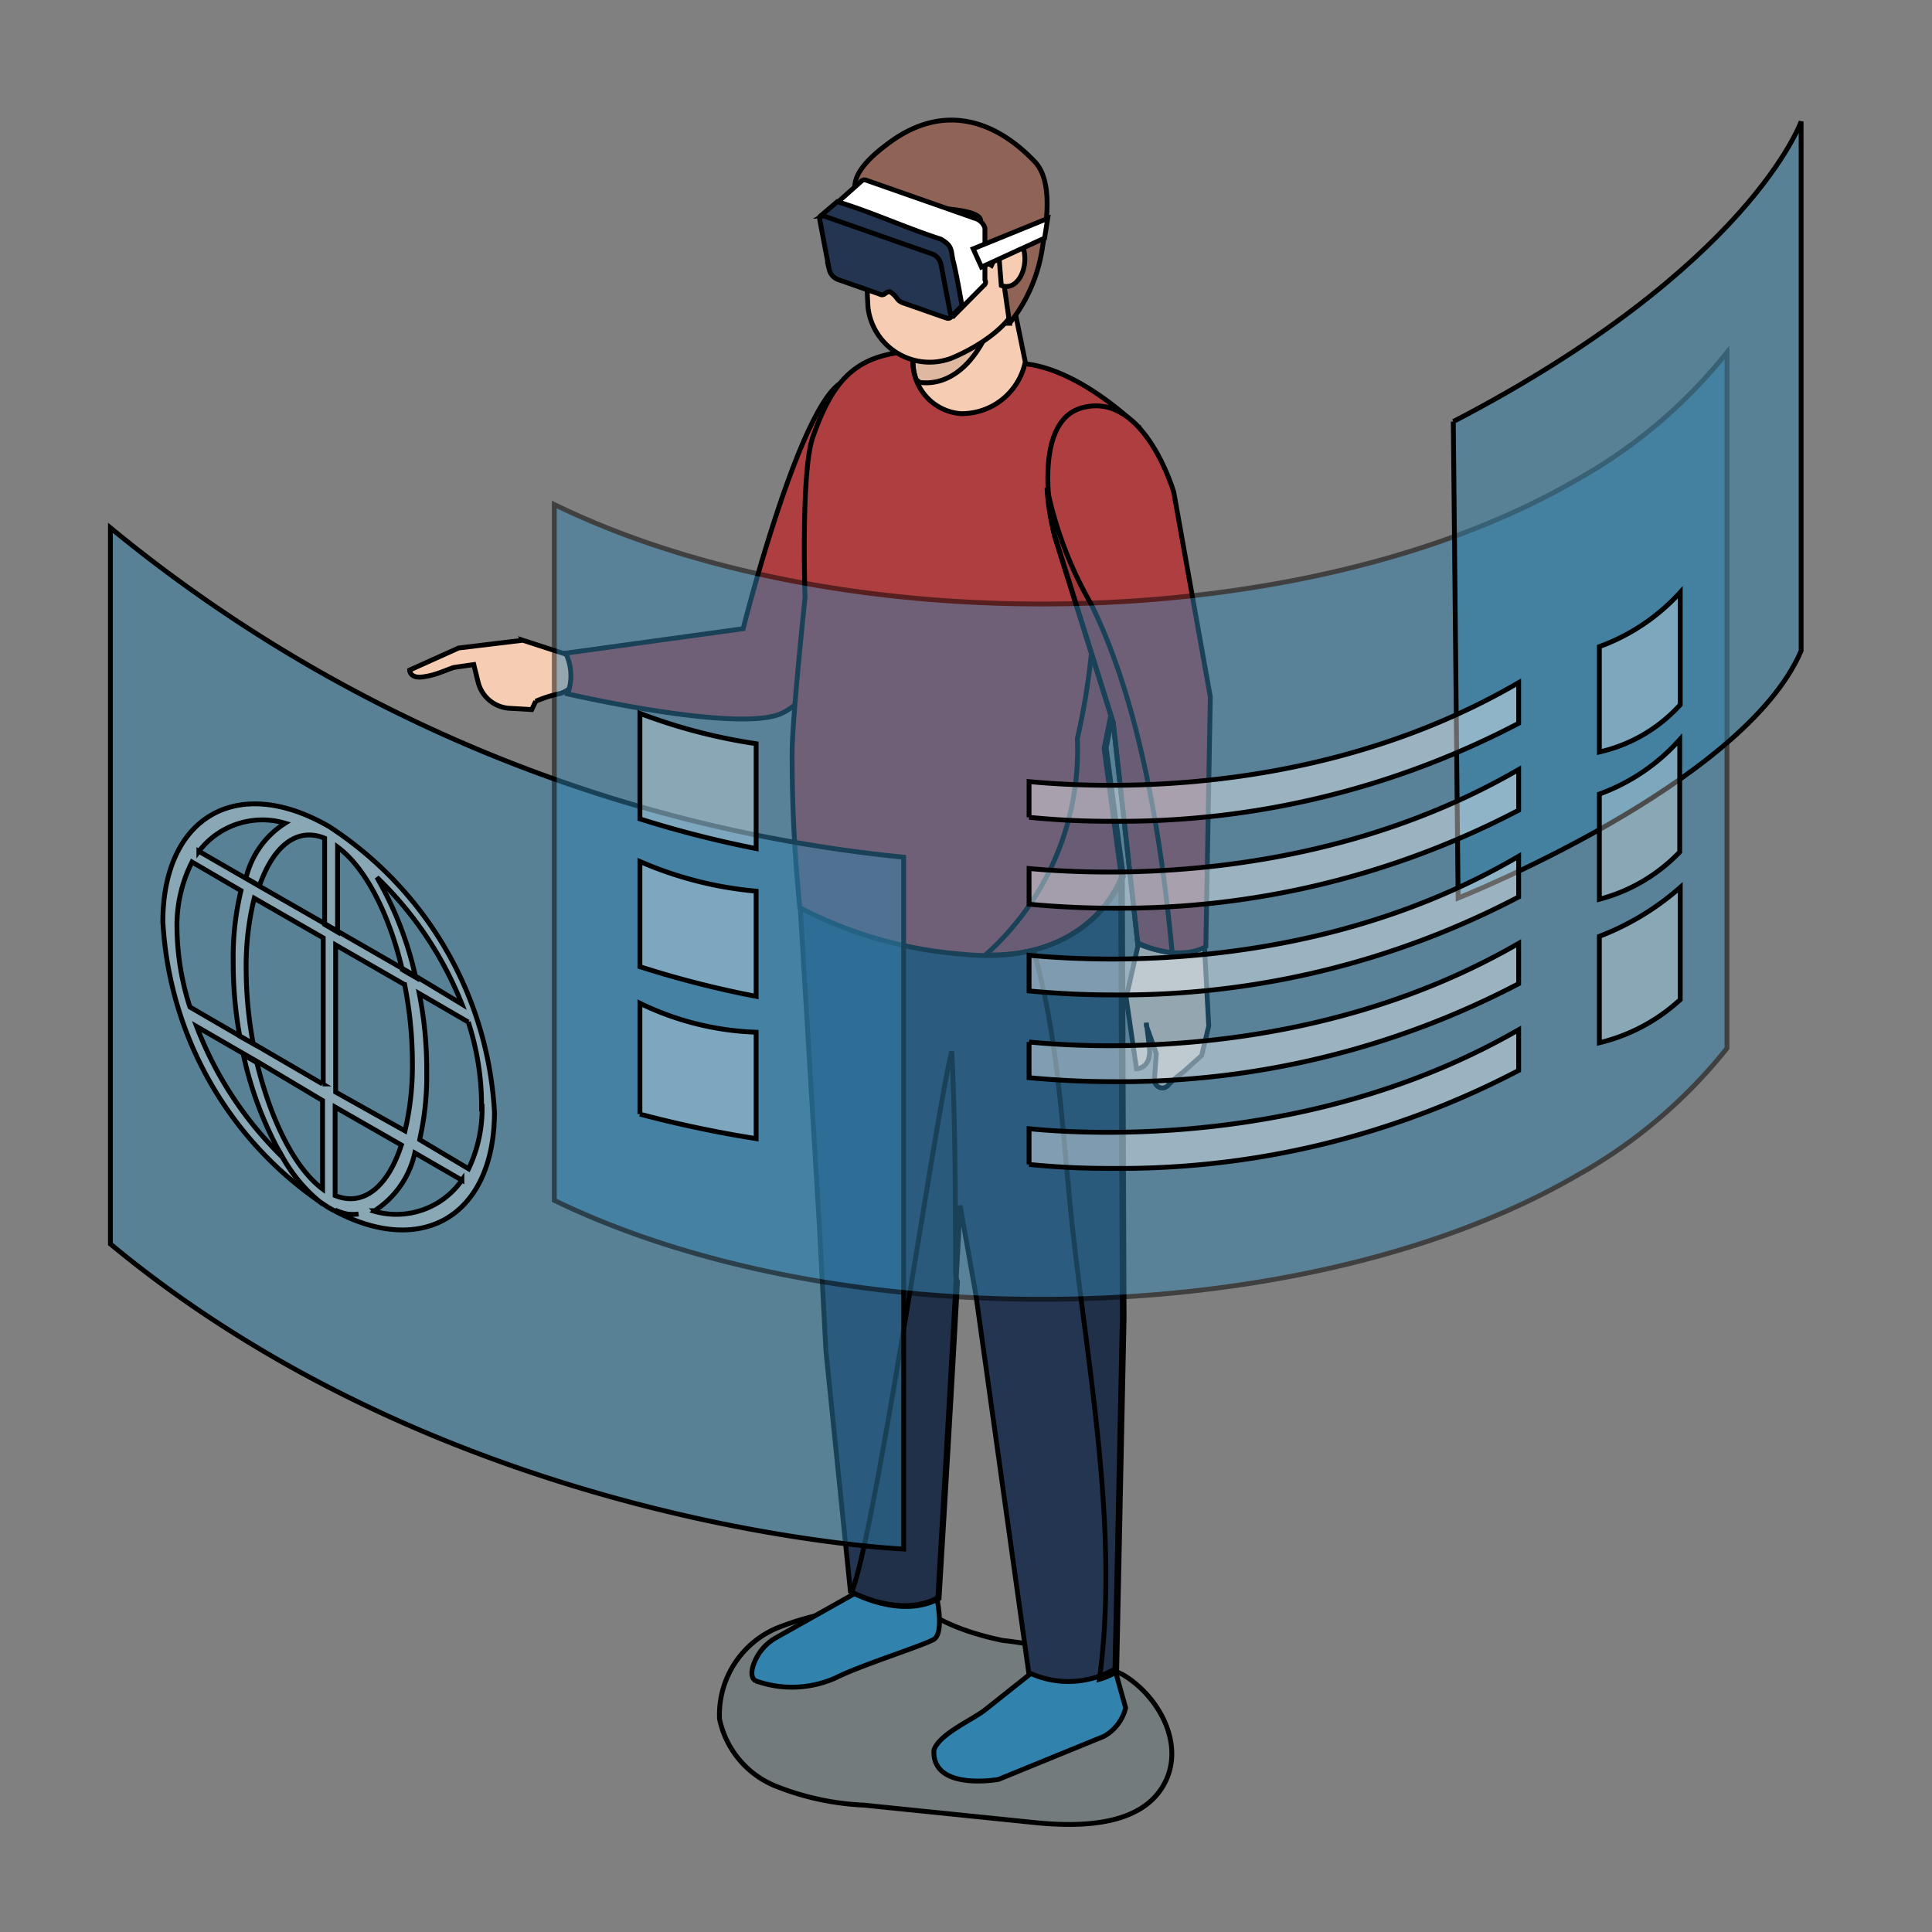 <svg width="400" height="400" xmlns="http://www.w3.org/2000/svg">
 <rect width="100%" height="100%" fill="#808080" stroke="none"/>
 <g>
  <title>background</title>
  
 </g>
 <g>
  <title>background</title>
 </g>
 <style>#drone
{
    animation-name: drone;
    animation-duration:20s;
    animation-fill-mode: forwards;
   animation-timing-function: ease-out;
    transform-origin: center;
    transform-box: fill-box;
}
@keyframes drone {
  0%{ transform: scale(0) translate(0px, 0px);}
  55%   { transform: scale(0); }
  60%   { transform: scale(1); }
  
  60% { transform: scale(01); }
  64%{ transform: translate(-6px, 70px);}
  70%{ transform: translate(-6px, 70px);}
  75%{ transform: translate(0px, 0px);}
  78%{ transform: translate(0px, 0px);}
  85%{ transform: translate(-215px, 25px);}

  100%{ transform: translate(-215px, 25px);}
}






#h2arm
{
    animation-name: ch2arm;
    animation-duration: 2s;
    animation-direction: alternate;
    animation-iteration-count: infinite;
    animation-timing-function: ease-out;
    transform-origin: right ;
    transform-box: fill-box;
}
@keyframes ch2arm {
    0%{transform: rotateZ(-10deg);}
    
    100%{transform: rotateZ(10deg);}
}
#box
{
    animation-name: box;
    animation-duration:20s;
   animation-fill-mode: forwards;
   animation-timing-function: ease-out;
    transform-origin: center;
    transform-box: fill-box;
}
@keyframes box {
    0%{ transform: scale(0) translate(0px, 0px);}
    55%{ transform: scale(0) translate(0px, 0px);}
    56%{ transform: scale(1) translate(0px, 0px);}
    70%{ transform: translate(0px, 0px);}
    75%{ transform: translate(6px, -70px);}
    78%{ transform: translate(6px, -70px);}
    85%{ transform: translate(-210px, -45px);}
     85%{ transform: translate(-210px, -45px);}
     87%{ transform: translate(-210px, -7px);}
    90%{ transform: translate(-210px, -7px);}
     100%{ transform: translate(-210px, 2px);}
  
}

#ch14a
{
    animation-name: ch14a;
    animation-duration: 20s;
    animation-fill-mode: forwards;
    animation-timing-function: ease-out;
    transform-origin: 0% 90% ;
    transform-box: fill-box;
}
@keyframes ch14a {
    0%{transform: rotateZ(110deg);}
     70%{transform: rotateZ(110deg);}
     80%{transform: rotateZ(110deg);}
     89%{transform: rotateZ(0deg);}
      90%{transform: rotateZ(0deg);}
    100%{transform: rotateZ(15deg);}
}
#ch14b
{
    animation-name: ch14b;
    animation-duration: 20s;
    animation-fill-mode: forwards;
    animation-timing-function: ease-out;
    transform-origin: 10% 90%;
    transform-box: fill-box;
}
@keyframes ch14b {
    0%{transform: rotateZ(110deg);}
     70%{transform: rotateZ(110deg);}
     80%{transform: rotateZ(110deg);}
     89%{transform: rotateZ(0deg);}
      90%{transform: rotateZ(0deg);}
    100%{transform: rotateZ(15deg);}
}
#glow {
    animation-name: glow;
    animation-duration:  2s;
    animation-direction: alternate;
    animation-iteration-count: infinite;
    animation-timing-function: ease-in-out;
    
}


@keyframes glow {
    0%   { opacity: 1; }
    50%   { opacity: .5; }
    100%   { opacity: 1; }

}


#k
{
    
}
@keyframes f {
    0%   { transform: scale(0); }
    1%   { transform: scale(0); }
    
    3% { transform: scale(01); }
}











#ch5arm
{
    animation-name: ch5a;
    animation-duration: 1.5s;
    animation-iteration-count: infinite;
    animation-direction: alternate;
    transform-origin: top;
    transform-box: fill-box;
}
@keyframes ch5a {
    0%{transform: rotateZ(0deg);}
    40%{transform: rotateZ(0deg);}
    100%{transform: rotateZ(8deg);}

}
#ch6arm
{
    animation-name: ch6a;
    animation-duration: 1.5s;
    animation-iteration-count: infinite;
    animation-direction: alternate;
    transform-origin: right top;
    transform-box: fill-box;
}
@keyframes ch6a {
    0%{transform: rotateZ(0deg);}
    40%{transform: rotateZ(0deg);}
    100%{transform: rotateZ(-25deg);}

}
#ch10arm
{
    animation-name: ch10a;
    animation-duration: 8s;
    animation-timing-function: linear;
    animation-iteration-count: infinite;
    animation-direction: alternate;
    transform-origin: 90% 15%;
    transform-box: fill-box;
}
@keyframes ch10a {
    0%{transform: rotateZ(0deg);}
    24%{transform: rotateZ(0deg);}
40%{transform: rotateZ(85deg);}
60%{transform: rotateZ(85deg);}
70%{transform: rotateZ(0deg);}
85%{transform: rotateZ(0deg);}
    

}
#ch11arm
{
    animation-name: ch11a;
    animation-duration: 8s;
    animation-timing-function: linear;
    animation-iteration-count: infinite;
    animation-direction: alternate;
    transform-origin: 90% 15%;
    transform-box: fill-box;
}
@keyframes ch11a {
    0%{transform: rotateZ(45deg);}
    24%{transform: rotateZ(45deg);}
40%{transform: rotateZ(0deg);}
60%{transform: rotateZ(0deg);}
70%{transform: rotateZ(45deg);}
100%{transform: rotateZ(45deg);}

}
#ch78arm
{
    animation-name: ch78a;
    animation-duration: 8s;
    animation-timing-function: linear;
    animation-iteration-count: infinite;
    animation-direction: alternate;
    transform-origin: left;
    transform-box: fill-box;
}
@keyframes ch78a {
    0%{transform: rotateZ(25deg);}
    24%{transform: rotateZ(25deg);}
40%{transform: rotateZ(0deg);}
60%{transform: rotateZ(0deg);}
70%{transform: rotateZ(25deg);}
100%{transform: rotateZ(25deg);}

}
#ch111arm
{
    animation-name: ch111a;
    animation-duration: 8s;
    animation-timing-function: linear;
    animation-iteration-count: infinite;
    animation-direction: alternate;
    transform-origin: left;
    transform-box: fill-box;
}
@keyframes ch111a {
    0%{transform: rotateZ(0deg);}
    24%{transform: rotateZ(0deg);}
40%{transform: rotateZ(35deg);}
60%{transform: rotateZ(35deg);}
70%{transform: rotateZ(0deg);}
100%{transform: rotateZ(0deg);}

}
#ch9arm
{
    animation-name: ch9a;
    animation-duration: 8s;
    animation-timing-function: linear;
    animation-iteration-count: infinite;
    animation-direction: alternate;
    transform-origin: right;
    transform-box: fill-box;
}
@keyframes ch9a {
    0%{transform: rotateZ(0deg);}
    24%{transform: rotateZ(0deg);}
40%{transform: rotateZ(-55deg);}
60%{transform: rotateZ(-55deg);}
70%{transform: rotateZ(0deg);}
100%{transform: rotateZ(0deg);}

}
#pparm
{
    animation-name: ppa;
    animation-duration: 8s;
    animation-timing-function: linear;
    animation-iteration-count: infinite;
    animation-direction: alternate;
    transform-origin: left;
    transform-box: fill-box;
}
@keyframes ppa {
    0%{transform: rotateZ(35deg);}
    24%{transform: rotateZ(35deg);}
40%{transform: rotateZ(0deg);}
60%{transform: rotateZ(0deg);}
70%{transform: rotateZ(35deg);}
100%{transform: rotateZ(35deg);}

}
#ch13arm
{
    animation-name: ch13a;
    animation-duration: 8s;
    animation-timing-function: linear;
    animation-iteration-count: infinite;
    animation-direction: alternate;
    transform-origin: top;
    transform-box: fill-box;
}
@keyframes ch13a {
    0%{transform: rotateZ(-55deg);}
    24%{transform: rotateZ(-55deg);}
40%{transform: rotateZ(0deg);}
60%{transform: rotateZ(0deg);}
70%{transform: rotateZ(-55deg);}
100%{transform: rotateZ(-55deg);}

}
#sssarm
{
    animation-name: ch;
    animation-duration: 8s;
    animation-timing-function: linear;
    animation-iteration-count: infinite;
    animation-direction: alternate;
    transform-origin: 15% 10%;
    transform-box: fill-box;
}
@keyframes ch {
    0%{transform: rotateZ(-55deg);}
    24%{transform: rotateZ(-55deg);}
40%{transform: rotateZ(0deg);}
60%{transform: rotateZ(0deg);}
70%{transform: rotateZ(-55deg);}
100%{transform: rotateZ(-55deg);}

}


#kkkarm
{
    animation-name: kkka;
    animation-duration: 8s;
    animation-timing-function: linear;
    animation-iteration-count: infinite;
    animation-direction: alternate;
    transform-origin: 90% 10%;
    transform-box: fill-box;
}
@keyframes kkka {
    0%{transform: rotateZ(-25deg);}
    24%{transform: rotateZ(-25deg);}
40%{transform: rotateZ(0deg);}
60%{transform: rotateZ(0deg);}
70%{transform: rotateZ(-25deg);}
100%{transform: rotateZ(-25deg);}

}
#sig1
{
    animation-name: sig1;
    animation-duration:20s;
    animation-fill-mode: forwards;
    transform-origin: center;
    transform-box: fill-box;
}
@keyframes sig1 {
    0%   { transform: scale(0); }
    30%   { transform: scale(0); }
    
    31% { transform: scale(01); }
}
#sig2
{
    animation-name: sig2;
    animation-duration:20s;
    animation-fill-mode: forwards;
    transform-origin: center;
    transform-box: fill-box;
}
@keyframes sig2 {
    0%   { transform: scale(0); }
    50%   { transform: scale(0); }
    
    51% { transform: scale(01); }
}
#sig3
{
    animation-name: sig3;
    animation-duration:20s;
    animation-fill-mode: forwards;
    transform-origin: center;
    transform-box: fill-box;
}
@keyframes sig3 {
    0%   { transform: scale(0); }
    70%   { transform: scale(0); }
    
    71% { transform: scale(01); }
}
#sg1,#sg4,#sg7,#dt41,#wi,#wi4,#wi7,#wi10,#wi13 {
    animation: dt1 1s infinite linear;
}
@keyframes dt1 {
    0% {
        opacity: 0;
    }
    100% {
        opacity: 1;
    }
}
#sg2,#sg5,#sg8,#dt42,#wi2,#wi5,#wi8,#wi11,#wi14 {
    animation: dt2 1s infinite linear;
}
@keyframes dt2 {
    0% {
        opacity: 0;
    }
    25% {
        opacity: 0;
    }
    100% {
        opacity: 1;
    }
}
#sg3,#sg6,#sg9,#dt43,#wi3,#wi6,#wi9,#wi12,#wi15 {
    animation: dt3 1s infinite linear;
}

@keyframes dt3 {
    0% {
        opacity: 0;
    }
    50% {
        opacity: 0;
    }
    100% {
        opacity: 1;
    }
}


#s
{
 
}
@keyframes s {
    0%   { transform: scale(0); }
    25%   { transform: scale(0); }
    
    26% { transform: scale(01); }
}


#block2
{
    animation-name: bl2;
    animation-duration:20s;
    animation-timing-function: ease-out;
    animation-fill-mode: forwards;
    transform-origin: bottom;
    transform-box: fill-box;
}
@keyframes bl2 {
    0%   { transform: scale(0); }
    22%   { transform: scale(0); }
    
    22.5% { transform: scale(01); }
}



#y
{
  
}
@keyframes y {
    0%   { transform: scale(0); }
    30%   { transform: scale(0); }
    
    31% { transform: scale(01); }
}


#dd
{
    
}
@keyframes dd {
    0%   { transform: scale(0); }
    2%   { transform: scale(0); }
    
    3% { transform: scale(01); }
}
#ee
{
   
}
@keyframes ee {
    0%   { transform: scale(0); }
    4%   { transform: scale(0); }
    
    5% { transform: scale(01); }
}
#ch10
{
   
}
@keyframes ch10 {
    0%   { transform: scale(0); }
    6%   { transform: scale(0); }
    
    7% { transform: scale(01); }
}
#ch11
{
  
}
@keyframes ch11 {
    0%   { transform: scale(0); }
    8%   { transform: scale(0); }
    
    9% { transform: scale(01); }
}
#ch12
{
  
}
@keyframes ch12 {
    0%   { transform: scale(0); }
    10%   { transform: scale(0); }
    
    11% { transform: scale(01); }
}
#ch111
{
    
}
@keyframes ch111 {
    0%   { transform: scale(0); }
    12%   { transform: scale(0); }
    
13% { transform: scale(01); }
}
#ch13
{
    
}
@keyframes ch13 {
    0%   { transform: scale(0); }
    14%   { transform: scale(0); }
    
    15% { transform: scale(01); }
}
#ch14
{
   
}
@keyframes ch14 {
    0%   { transform: scale(0); }
    16%   { transform: scale(0); }
    
    17% { transform: scale(01); }
}

#ff
{
   
}
@keyframes ff {
    0%   { transform: scale(0); }
    18%   { transform: scale(0); }
    
    19% { transform: scale(01); }
}
#gg
{
   
}
@keyframes gg{
    0%   { transform: scale(0); }
    20%   { transform: scale(0); }
    
    21% { transform: scale(01); }
}
#hh
{
    
}
@keyframes hh {
    0%   { transform: scale(0); }
    22%   { transform: scale(0); }
    
    23% { transform: scale(01); }
}
#ii
{
   
}
@keyframes ii {
    0%   { transform: scale(0); }
    24%   { transform: scale(0); }
    
    25% { transform: scale(01); }
}
#jj
{
   
}
@keyframes jj {
    0%   { transform: scale(0); }
    26%   { transform: scale(0); }
    
    27% { transform: scale(01); }
}
#wifi4
{
   
}
@keyframes wi4 {
    0%   { transform: scale(0); }
    26%   { transform: scale(0); }
    
    27% { transform: scale(01); }
}
#wifi5
{
   ;
}
@keyframes wi5 {
    0%   { transform: scale(0); }
    60%   { transform: scale(0); }
    
    61% { transform: scale(01); }
}
#jj1
{
    
}
@keyframes jj1 {
    0%   { transform: scale(0); }
    26%   { transform: scale(0); }
    
    27% { transform: scale(01); }
}
#kk
{
    
}
@keyframes kk {
    0%   { transform: scale(0); }
    26%   { transform: scale(0); }
    
    27% { transform: scale(01); }
}
#ll
{
    
}
@keyframes ll {
    0%   { transform: scale(0); }
    27%   { transform: scale(0); }
    
    28% { transform: scale(01); }
}
#mm
{
    
}
@keyframes mm {
    0%   { transform: scale(0); }
    28%   { transform: scale(0); }
    
    29% { transform: scale(01); }
}

#nn
{
  
}
@keyframes nn {
    0%   { transform: scale(0); }
    29%   { transform: scale(0); }
    
    30% { transform: scale(01); }
}
#oo
{
    
}
@keyframes oo {
    0%   { transform: scale(0); }
    30%   { transform: scale(0); }
    
    31% { transform: scale(01); }
}
#oo1
{
   
}
@keyframes oo1 {
    0%   { transform: scale(0); }
    31%   { transform: scale(0); }
    
    32% { transform: scale(01); }
}
#oo2
{
  
}
@keyframes oo2 {
    0%   { transform: scale(0); }
    32%   { transform: scale(0); }
    
    33% { transform: scale(01); }
}
#pp
{
    
}
@keyframes pp {
    0%   { transform: scale(0); }
    31%   { transform: scale(0); }
    
    32% { transform: scale(01); }
}
#qq
{
   
}
@keyframes qq {
    0%   { transform: scale(0); }
    32%   { transform: scale(0); }
    
    33% { transform: scale(01); }
}
#rr
{
   
}
@keyframes rr {
    0%   { transform: scale(0); }
    33%   { transform: scale(0); }
    
    34% { transform: scale(01); }
}
#ss
{
   
}
@keyframes ss {
    0%   { transform: scale(0); }
    34%   { transform: scale(0); }
    
    35% { transform: scale(01); }
}
#tt
{
    
}
@keyframes tt {
    0%   { transform: scale(0); }
    35%   { transform: scale(0); }
    
    36% { transform: scale(01); }
}
#uu,#uu1
{
   
}
@keyframes uu {
    0%   { transform: scale(0); }
    36%   { transform: scale(0); }
    
    37% { transform: scale(01); }
}
#vv
{
    
}
@keyframes vv{
    0%   { transform: scale(0); }
    37%   { transform: scale(0); }
    
    38% { transform: scale(01); }
}
#ww
{
    
}
@keyframes ww {
    0%   { transform: scale(0); }
    38%   { transform: scale(0); }
    
    39% { transform: scale(01); }
}
#xx
{
  
}
@keyframes xx {
    0%   { transform: scale(0); }
    39%   { transform: scale(0); }
    
    40% { transform: scale(01); }
}
#yy
{
   
}
@keyframes yy {
    0%   { transform: scale(0); }
    40%   { transform: scale(0); }
    
    41% { transform: scale(01); }
}
#zz
{
    
}
@keyframes zz {
    0%   { transform: scale(0); }
    41%   { transform: scale(0); }
    
    42% { transform: scale(01); }
}
#aaa
{
   
}
@keyframes aaa {
    0%   { transform: scale(0); }
    42%   { transform: scale(0); }
    
    43% { transform: scale(01); }
}
#text1
{
    
}
@keyframes txt {
    0%   { transform: scale(0); }
    42%   { transform: scale(0); }
    
    43% { transform: scale(01); }
}
#bbb
{
   
}
@keyframes bbb {
    0%   { transform: scale(0); }
    43%   { transform: scale(0); }
    
    44% { transform: scale(01); }
}
#lines
{
    
}
@keyframes ln {
    0%   { transform: scale(0); }
    5%   { transform: scale(0); }
    
    6% { transform: scale(01); }
}
#ccc
{
    
}
@keyframes ccc {
    0%   { transform: scale(0); }
    44%   { transform: scale(0); }
    
    44.5% { transform: scale(01); }
}
#ddd
{
    
}
@keyframes ddd {
    0%   { transform: scale(0); }
    20%   { transform: scale(0); }
    
    21% { transform: scale(01); }
}
#ddd1,#ddd2
{
   
}
@keyframes ddd {
    0%   { transform: scale(0); }
    22%   { transform: scale(0); }
    
    23% { transform: scale(01); }
}
#h1
{
   
}
@keyframes h1 {
    0%   { transform: scale(0); }
    46%   { transform: scale(0); }
    
    47% { transform: scale(01); }
}
#h2
{
    
}
@keyframes h2 {
    0%   { transform: scale(0); }
    46.5%   { transform: scale(0); }
    
    47.5% { transform: scale(01); }
}
#h3
{
   
}
@keyframes h3 {
    0%   { transform: scale(0); }
    47%   { transform: scale(0); }
    
    48% { transform: scale(01); }
}
#h4
{
   
}
@keyframes h4 {
    0%   { transform: scale(0); }
    48%   { transform: scale(0); }
    
    49% { transform: scale(01); }
}
#h5
{
   
@keyframes h5 {
    0%   { transform: scale(0); }
    48.5%   { transform: scale(0); }
    
    49.5% { transform: scale(01); }
}
#h6
{
    animation-name:h6;
    animation-duration:20s;
    animation-timing-function: ease-out;
    animation-fill-mode: forwards;
    transform-origin: bottom;
    transform-box: fill-box;
}
@keyframes h6 {
    0%   { transform: scale(0); }
    49.5%   { transform: scale(0); }
    
    50.5% { transform: scale(01); }
}
#h7
{
    animation-name:h7;
    animation-duration:20s;
    animation-timing-function: ease-out;
    animation-fill-mode: forwards;
    transform-origin: bottom;
    transform-box: fill-box;
}
@keyframes h7 {
    0%   { transform: scale(0); }
    51.5%   { transform: scale(0); }
    
    52.5% { transform: scale(01); }
}
#h8
{
    animation-name:h8;
    animation-duration:20s;
    animation-timing-function: ease-out;
   animation-fill-mode: forwards;
    transform-origin: bottom;
    transform-box: fill-box;
}
@keyframes h8 {
    0%   { transform: scale(0); }
    52.5%   { transform: scale(0); }
    
    53.5% { transform: scale(01); }
}
#crane1
{
    animation-name:crn1;
    animation-duration:20s;
    animation-timing-function: ease-out;
    aanimation-fill-mode: forwards;
    transform-origin: bottom;
    transform-box: fill-box;
}
@keyframes crn1 {
    0%   { transform: scale(0); }
    47.5%   { transform: scale(0); }
    
    48.5% { transform: scale(01); }
}
#crane2
{
    animation-name:crn2;
    animation-duration:20s;
    animation-timing-function: ease-out;
    aanimation-fill-mode: forwards;
    transform-origin: bottom;
    transform-box: fill-box;
}
@keyframes crn2 {
    0%   { transform: scale(0); }
    49.5%   { transform: scale(0); }
    
    50.5% { transform: scale(01); }
}
#eee
{
    animation-name:eee;
    animation-duration:20s;
    animation-timing-function: ease-out;
    animation-fill-mode: forwards;
    transform-origin: bottom;
    transform-box: fill-box;
}
@keyframes eee {
    0%   { transform: scale(0); }
    25%   { transform: scale(0); }
    
    26% { transform: scale(01); }
}
#fff
{
    animation-name:fff;
    animation-duration:20s;
    animation-timing-function: ease-out;
   animation-fill-mode: forwards;
    transform-origin: bottom;
    transform-box: fill-box;
}
@keyframes fff {
    0%   { transform: scale(0); }
    27%   { transform: scale(0); }
    
    28% { transform: scale(01); }
}
#ggg
{
    animation-name:ggg;
    animation-duration:20s;
    animation-timing-function: ease-out;
    animation-fill-mode: forwards;
    transform-origin: bottom;
    transform-box: fill-box;
}
@keyframes ggg {
    0%   { transform: scale(0); }
    29%   { transform: scale(0); }
    
    30% { transform: scale(01); }
}

#hhh
{
    animation-name:hhh;
    animation-duration:20s;
    animation-timing-function: ease-out;
    animation-fill-mode: forwards;
    transform-origin: bottom;
    transform-box: fill-box;
}
@keyframes hhh {
    0%   { transform: scale(0); }
    31%   { transform: scale(0); }
    
    32% { transform: scale(01); }
}
#iii
{
    animation-name:iii;
    animation-duration:20s;
    animation-timing-function: ease-out;
    animation-fill-mode: forwards;
    transform-origin: bottom;
    transform-box: fill-box;
}
@keyframes iii {
    0%   { transform: scale(0); }
    33%   { transform: scale(0); }
    
    34% { transform: scale(01); }
}

#jjj
{
    animation-name:jjj;
    animation-duration:20s;
    animation-timing-function: ease-out;
    animation-fill-mode: forwards;
    transform-origin: bottom;
    transform-box: fill-box;
}
@keyframes jjj {
    0%   { transform: scale(0); }
    35%   { transform: scale(0); }
    
    36% { transform: scale(01); }
}
#kkk
{
    animation-name:kkk;
    animation-duration:20s;
    animation-timing-function: ease-out;
   animation-fill-mode: forwards;
    transform-origin: bottom;
    transform-box: fill-box;
}
@keyframes kkk {
    0%   { transform: scale(0); }
    37%   { transform: scale(0); }
    
    38% { transform: scale(01); }
}
#lll
{
    animation-name:lll;
    animation-duration:20s;
    animation-timing-function: ease-out;
    animation-fill-mode: forwards;
    transform-origin: bottom;
    transform-box: fill-box;
}
@keyframes lll {
    0%   { transform: scale(0); }
    39%   { transform: scale(0); }
    
    40% { transform: scale(01); }
}

#mmm
{
    animation-name:mmm;
    animation-duration:20s;
    animation-timing-function: ease-out;
   animation-fill-mode: forwards;
    transform-origin: bottom;
    transform-box: fill-box;
}
@keyframes mmm {
    0%   { transform: scale(0); }
    41% { transform: scale(0); }
    
    42% { transform: scale(01); }
}

#nnn
{
    animation-name:nnn;
    animation-duration:20s;
    animation-timing-function: ease-out;
    animation-fill-mode: forwards;
    transform-origin: bottom;
    transform-box: fill-box;
}
@keyframes nnn {
    0%   { transform: scale(0); }
    43%   { transform: scale(0); }
    
    44% { transform: scale(01); }
}
#ooo
{
    animation-name:ooo;
    animation-duration:20s;
    animation-timing-function: ease-out;
    animation-fill-mode: forwards;
    transform-origin: bottom;
    transform-box: fill-box;
}
@keyframes ooo {
    0%   { transform: scale(0); }
    45%   { transform: scale(0); }
    
    46% { transform: scale(01); }
}

#ppp
{
    animation-name:ppp;
    animation-duration:20s;
    animation-timing-function: ease-out;
    animation-fill-mode: forwards;
    transform-origin: bottom;
    transform-box: fill-box;
}
@keyframes ppp {
    0%   { transform: scale(0); }
    60%   { transform: scale(0); }
    
    61% { transform: scale(01); }
}

#qqq
{
    animation-name:qqq;
    animation-duration:20s;
    animation-timing-function: ease-out;
    animation-fill-mode: forwards;
    transform-origin: bottom;
    transform-box: fill-box;
}
@keyframes qqq {
    0%   { transform: scale(0); }
    61%   { transform: scale(0); }
    
    62% { transform: scale(01); }
}

#rrr
{
    animation-name:rrr;
    animation-duration:20s;
    animation-timing-function: ease-out;
    animation-fill-mode: forwards;
    transform-origin: bottom;
    transform-box: fill-box;
}
@keyframes rrr {
    0%   { transform: scale(0); }
    62%   { transform: scale(0); }
    
    63% { transform: scale(01); }
}
#sss
{
    animation-name:sss;
    animation-duration:20s;
    animation-timing-function: ease-out;
    animation-fill-mode: forwards;
    transform-origin: bottom;
    transform-box: fill-box;
}
@keyframes sss {
    0%   { transform: scale(0); }
    63%   { transform: scale(0); }
    
    64% { transform: scale(01); }
}

#ttt
{
    animation-name:ttt;
    animation-duration:20s;
    animation-timing-function: ease-out;
    animation-fill-mode: forwards;
    transform-origin: bottom;
    transform-box: fill-box;
}
@keyframes ttt {
    0%   { transform: scale(0); }
    64%   { transform: scale(0); }
    
    65% { transform: scale(01); }
}











/*
#box
{
    animation-name: box;
    animation-duration:20s;
    animation-iteration-count: infinite;
   animation-timing-function: ease-out;
    transform-origin: center;
    transform-box: fill-box;
}
@keyframes box {
  0%{ transform: translate(0px, 0px);}
  20%{ transform: translate(0px, 0px);}
  30%{ transform: translate(9px, -70px);}
  40%{ transform: translate(-193px, -29px);}
   40%{ transform: translate(-193px, -29px);}
   50%{ transform: translate(-193px, -13px);}
  100%{ transform: translate(-193px, -13px);}
  
}*/
#arm1
{
    animation-name: h;
    animation-duration: 2s;
    animation-timing-function: ease-out;
    animation-iteration-count: infinite;
   animation-direction: alternate;
    transform-origin:  right center ;
    transform-box: fill-box;
}
@keyframes h {
    0%{transform: rotateZ(0deg);}
    
    100%{transform: rotateZ(30deg);}
}</style>
 <defs>
  <clipPath id="clip-path">
   <polygon id="svg_1" fill="none" points="644.34 180.19 644.28 203.98 676.89 222.81 676.95 199.02 644.34 180.19"/>
  </clipPath>
  <clipPath id="clip-path-2">
   <polygon id="svg_2" fill="none" points="651.13,63.95 670.83,74.49 670.79,61.65 651.09,51.1 651.13,63.95 "/>
  </clipPath>
  <clipPath id="clip-path-3">
   <polygon id="svg_3" fill="none" points="637.02,56.12 651.63,64.22 652.01,51.59 636.98,43.26 637.02,56.12 "/>
  </clipPath>
 </defs>
 <title>10 Drone Delivery</title>
 <g>
  <title>Layer 1</title>
  <g id="kkk" stroke="null">
   <path id="svg_132" opacity="0.1" fill="#00586c" d="m232.588,346.779a75.978,75.978 0 0 0 -24.993,-7.141c-8.462,-1.785 -17.459,-5.07 -22.172,-12.389l-1.464,5.748a57.126,57.126 0 0 0 -23.172,4.106a19.494,19.494 0 0 0 -11.818,18.78a19.244,19.244 0 0 0 11.568,13.889a55.948,55.948 0 0 0 18.352,3.963l34.954,3.57c10.14,1.071 22.815,0.75 27.385,-8.319c3.999,-7.926 -1.214,-17.709 -8.64,-22.208l0,-0z" stroke="null"/>
   <g id="svg_133" stroke="null">
    <path id="svg_134" fill="#3182ad" d="m190.136,323.5l-12.496,6.034l-16.709,9.39a10.283,10.283 0 0 0 -5.07,6.177c-0.321,1.214 -0.321,2.321 0.571,2.892a22.172,22.172 0 0 0 16.495,-0.571c5.07,-2.571 17.352,-6.427 20.28,-7.926s0,-12.032 0,-12.032l-3.071,-3.963l0,-0z" stroke="null"/>
    <g id="svg_135" stroke="null">
     <g id="kkkarm" stroke="null">
      <path id="svg_136" fill="#f6ccb3" d="m108.231,132.556l-13.282,1.607l-10.14,4.57s0,1.714 2.571,1.428s4.392,-1.214 6.534,-1.964l4.177,-0.607l0.928,3.749a7.141,7.141 0 0 0 6.712,5.32l4.356,0.25l0.821,-1.714a25.35,25.35 0 0 1 5.07,-1.607a6.32,6.32 0 0 0 4.249,-7.141l-11.996,-3.892l0,-0z" stroke="null"/>
      <path id="svg_137" fill="#af3e40" d="m173.855,79.429c-8.783,6.105 -19.994,50.735 -19.994,50.735l-36.739,5.07a10.711,10.711 0 0 1 0.393,8.426s32.812,7.605 43.273,4.427c12.425,-3.749 27.635,-43.88 27.635,-43.88a24.064,24.064 0 0 1 -5.07,-0.321c-5.748,-1 5.784,-26.956 5.784,-26.956a18.138,18.138 0 0 0 -15.281,2.499l0,-0z" stroke="null"/>
     </g>
     <path id="svg_138" fill="#3182ad" d="m217.521,343.209l-13.46,10.711c-2.535,2.071 -9.676,5.07 -10.711,8.462l0,0.393c0,8.033 13.353,5.641 13.353,5.641l21.851,-8.926a9.247,9.247 0 0 0 4.499,-5.891l-2.428,-8.676l-13.103,-1.714z" stroke="null"/>
     <path id="svg_139" fill="#243551" d="m190.671,176.222l0,12.568l-24.993,-0.964l3.963,65.945l1.357,25.885l5.07,49.807s10.14,5.677 18.102,1.321c0,0 3.57,-60.339 4.606,-81.19l3.249,18.352l10.961,78.334a19.102,19.102 0 0 0 17.852,-0.75l1.535,-73.05l-0.357,-91.33l-41.345,-4.927l0,-0z" stroke="null"/>
     <path id="svg_140" opacity="0.1" d="m206.524,178.221c11.961,22.172 12.639,47.807 15.21,73.05c3.142,30.455 10.14,64.945 5.891,96.4a12.461,12.461 0 0 0 3.57,-1.607l1.535,-73.05l-0.357,-91.33l-25.85,-3.463z" stroke="null"/>
     <path id="svg_141" opacity="0.1" d="m197.062,217.674c-2.856,10.14 -15.781,99.971 -20.744,111.967l0,0s10.14,5.677 18.102,1.321c0,0 2.428,-39.56 3.82,-65.659a3.999,3.999 0 0 1 -0.393,-1.678c-0.036,-15.495 -0.036,-30.705 -0.785,-45.951l-0,0z" stroke="null"/>
     <path id="svg_142" fill="#af3e40" d="m235.123,87.855c-15.674,-14.282 -25.385,-12.532 -25.385,-12.532l-9.533,-2.678l-8.533,0c-13.996,0 -18.959,5.32 -23.386,17.852c-2.499,7.141 -1.607,33.169 -1.607,33.169s-2.678,25.385 -2.678,32.133a304.339,304.339 0 0 0 1.607,32.133a87.296,87.296 0 0 0 33.383,9.604c27.028,2.856 33.169,-15.995 33.169,-15.995l-3.57,-26.635s13.032,-61.232 6.534,-67.052l0,-0z" stroke="null"/>
     <path id="svg_143" opacity="0.1" d="m236.087,89.176a19.601,19.601 0 0 1 -6.784,8.069a15.638,15.638 0 0 0 -4.57,10.461a18.102,18.102 0 0 1 1.892,8.533a143.958,143.958 0 0 1 -3.57,36.668a56.769,56.769 0 0 1 -19.03,44.808c22.422,0.571 28.563,-16.245 28.563,-16.245l-3.57,-26.635s11.247,-54.698 7.069,-65.659l0,-0z" stroke="null"/>
     <path id="svg_144" fill="#f6ccb3" d="m190.421,56.507l-1.357,17.566a10.711,10.711 0 0 0 9.854,11.568a13.425,13.425 0 0 0 13.353,-10.711l-3.57,-17.459l-18.28,-0.964l-0,0z" stroke="null"/>
     <path id="svg_145" opacity="0.1" d="m189.065,74.038a10.033,10.033 0 0 0 0.643,4.57l0.714,0.571c9.64,1.178 16.031,-10.925 16.281,-20.28a11.532,11.532 0 0 1 0,-1.571l-16.495,-0.75l-1.143,17.459l-0,0z" stroke="null"/>
     <path id="svg_146" fill="#f6ccb3" d="m179.71,63.648a12.853,12.853 0 0 0 14.282,11.247a14.032,14.032 0 0 0 2.428,-0.536c0.964,-0.25 15.638,-6.284 14.853,-15.21l0.5,-16.781l-31.562,-3.035a153.526,153.526 0 0 0 -0.5,24.314l0,-0z" stroke="null"/>
     <path id="svg_147" fill="#906357" d="m183.531,29.979c-12.782,9.533 -2.892,13.175 -2.892,13.175s21.851,-1.214 22.386,2.428c0,1.071 -0.5,7.676 -0.5,7.676l2.749,1.678l1.571,-3.213l2.178,15.21a32.705,32.705 0 0 0 6.784,-15.567c0.714,-4.32 2.428,-13.639 -1.535,-17.852c-8.176,-8.64 -19.173,-12.496 -30.741,-3.535z" stroke="null"/>
     <path id="svg_148" fill="#f6ccb3" d="m206.702,51.509l0.607,7.605c3.285,1.214 5.534,-3.356 4.713,-7.141c-1.035,-5.356 -5.32,-0.464 -5.32,-0.464l0,0z" stroke="null"/>
     <path id="svg_149" fill="#f6ccb3" d="m235.729,195.252l-2.571,11.354l2.142,14.674s3.142,0 2.678,-4.463l-0.643,-5.07l0,0.607l0,0l2.071,5.784l-0.393,5.32a1.678,1.678 0 0 0 1.464,1.785a1.642,1.642 0 0 0 1.535,-0.75a22.351,22.351 0 0 1 2.785,-2.392l3.999,-3.57l1.464,-6.105l-0.928,-17.209l-13.603,0.036l-0,-0z" stroke="null"/>
     <path id="svg_150" fill="#af3e40" d="m224.59,84.285c-12.068,2.499 -6.248,26.742 -6.248,26.742l12.139,38.703l5.07,45.665c9.497,3.892 14.103,0.571 14.103,0.571l0.928,-51.699l-7.569,-42.38s-5.927,-20.387 -18.423,-17.602l-0,0z" stroke="null"/>
     <path id="svg_151" opacity="0.1" d="m216.771,100.994a48.45,48.45 0 0 0 1.571,9.854l12.139,38.703l5.07,45.665a24.993,24.993 0 0 0 7.141,2.071c-2.178,-23.172 -6.605,-51.735 -16.852,-72.336a80.583,80.583 0 0 1 -9.069,-23.957l-0,-0z" stroke="null"/>
    </g>
    <g id="svg_152" stroke="null">
     <path id="svg_153" fill="#243551" d="m193.278,52.473l-22.315,-7.819c-0.857,-0.25 -1.357,0 -1.214,1l1.928,10.14a2.963,2.963 0 0 0 1.785,2.071l8.676,3.035a0.928,0.928 0 0 0 0.964,0s0.714,-0.643 1.214,-0.464a5.177,5.177 0 0 1 1.357,1.285a2.499,2.499 0 0 0 1.214,0.964l8.89,3.106c0.821,0.321 1.321,0 1.178,-1l-1.892,-10.14a3.57,3.57 0 0 0 -1.785,-2.178l-0,0z" stroke="null"/>
     <path id="svg_154" fill="#fff" d="m201.811,45.189l-22.315,-7.819a1,1 0 0 0 -1,0l-8.319,7.391a1,1 0 0 1 1,0l22.315,7.819a3.035,3.035 0 0 1 1.714,2.071l1.928,10.14a0.857,0.857 0 0 1 0,0.928l6.784,-6.855a0.857,0.857 0 0 0 0,-0.928l0,-10.711a3.035,3.035 0 0 0 -2.107,-2.035l-0,0z" stroke="null"/>
     <path id="svg_155" fill="#243551" d="m194.777,49.509c-7.141,-2.285 -14.103,-5.534 -21.422,-7.748l-3.57,3.035a1,1 0 0 1 1,0l22.315,7.819a3.035,3.035 0 0 1 1.714,2.071l1.928,10.14a0.857,0.857 0 0 1 0,0.928l2.428,-2.428s-1.071,-6.355 -1.821,-9.283c-0.536,-2.107 0.036,-3.035 -2.571,-4.534l-0,0z" stroke="null"/>
    </g>
    <polygon id="svg_156" fill="#fff" points="203.203,55.293 216.271,49.295 216.914,45.225 201.49,51.509 203.203,55.293 " stroke="null"/>
   </g>
  </g>
  <style rel="stylesheet" type="text/css">:root {
        --animate-duration: 1s;
        --animate-delay: 1s;
        --animate-repeat: 1;
      }
      
       .animate__animated {
        -webkit-animation-duration: 1s;
        animation-duration: 1s;
        -webkit-animation-duration: 1s;
        animation-duration: 1s;
        -webkit-animation-fill-mode: both;
        animation-fill-mode: both;
      }
    @-webkit-keyframes pulse {
            from {
                -webkit-transform: scale3d(1, 1, 1);
                transform: scale3d(1, 1, 1)
            }

            50% {
                -webkit-transform: scale3d(1.05, 1.05, 1.05);
                transform: scale3d(1.05, 1.05, 1.05)
            }

            to {
                -webkit-transform: scale3d(1, 1, 1);
                transform: scale3d(1, 1, 1)
            }
        }
        @keyframes pulse {
          from {
              -webkit-transform: scale3d(1, 1, 1);
              transform: scale3d(1, 1, 1)
          }

          50% {
              -webkit-transform: scale3d(1.05, 1.05, 1.05);
              transform: scale3d(1.05, 1.05, 1.05)
          }

          to {
              -webkit-transform: scale3d(1, 1, 1);
              transform: scale3d(1, 1, 1)
          }
        }
        .animate__pulse {
            -webkit-animation-name: pulse;
            animation-name: pulse
        }
        
    .animate__animated.animate__infinite {
          -webkit-animation-iteration-count: infinite;
          animation-iteration-count: infinite;
        }
    .animate__animated.animate__delay-5s {
          -webkit-animation-delay: calc(1s * 5);
          animation-delay: calc(1s * 5);
          -webkit-animation-delay: calc(1s * 5);
          animation-delay: calc(1s * 5);
        }
    .animate__animated.animate__slower {
          -webkit-animation-duration: calc(1s * 8);
          animation-duration: calc(1s * 8);
          -webkit-animation-duration: calc(1s * 8);
          animation-duration: calc(1s * 8);
        }</style>
  <g class="animate__animated animate__pulse animate__infinite animate__delay-5s animate__slower">
   <path id="svg_157" opacity="0.5" fill="#3182ad" d="m22.863,257.555c71.408,59.197 164.237,63.16 164.237,63.16l0,-143.244a305.874,305.874 0 0 1 -164.237,-68.194l0,148.171l0,0.107l0,-0z" stroke="null" xmlns="http://www.w3.org/2000/svg"/>
  </g>
  <style rel="stylesheet" type="text/css">:root {
        --animate-duration: 1s;
        --animate-delay: 1s;
        --animate-repeat: 1;
      }
      
       .animate__animated {
        -webkit-animation-duration: 1s;
        animation-duration: 1s;
        -webkit-animation-duration: 1s;
        animation-duration: 1s;
        -webkit-animation-fill-mode: both;
        animation-fill-mode: both;
      }
    
         @-webkit-keyframes flash {
          from,
          50%,
          to {
            opacity: 1;
          }
        
          25%,
          75% {
            opacity: 0;
          }
        }
        @keyframes flash {
          from,
          50%,
          to {
            opacity: 1;
          }
        
          25%,
          75% {
            opacity: 0;
          }
        }
        .animate__flash {
          -webkit-animation-name: flash;
          animation-name: flash;
        }
        
    .animate__animated.animate__infinite {
          -webkit-animation-iteration-count: infinite;
          animation-iteration-count: infinite;
        }
    
    .animate__animated.animate__slower {
          -webkit-animation-duration: calc(1s * 8);
          animation-duration: calc(1s * 8);
          -webkit-animation-duration: calc(1s * 8);
          animation-duration: calc(1s * 8);
        }</style>
  <g class="animate__animated animate__flash animate__infinite animate__slower">
   <path id="svg_158" opacity="0.3" fill="#fff" d="m68.172,171.152l0,0c-18.923,-10.961 -34.383,-2.178 -34.454,19.601a75.406,75.406 0 0 0 34.204,59.197c18.923,10.925 34.383,2.142 34.454,-19.601a75.442,75.442 0 0 0 -34.204,-59.197zm-9.604,68.516a75.299,75.299 0 0 1 -17.852,-27.135l9.747,5.641l2.785,1.607l13.532,8.069l0,18.316c-5.82,-4.356 -10.711,-14.282 -13.603,-26.171l-2.785,-1.607a74.978,74.978 0 0 0 8.212,21.422a31.741,31.741 0 0 0 8.212,9.497a32.348,32.348 0 0 1 -8.248,-9.64l0,0zm8.212,-15.246l0,0l-14.282,-8.319l-2.785,-1.571l-10.39,-6.034a54.734,54.734 0 0 1 -2.678,-16.281a29.063,29.063 0 0 1 3.106,-13.746l10.14,5.927a58.411,58.411 0 0 0 -1.607,14.496a85.154,85.154 0 0 0 1.357,15.638l2.785,1.571a84.975,84.975 0 0 1 -1.464,-15.638a58.304,58.304 0 0 1 1.678,-14.496l14.282,8.212l0,30.241l-0.143,0l0,-0zm5.07,26.921a12.782,12.782 0 0 1 -2.499,-0.821a12.782,12.782 0 0 0 2.499,0.821a8.962,8.962 0 0 0 2.392,0a9.711,9.711 0 0 1 -2.499,0l0.107,0l0,0zm11.247,-14.282l0,0c-2.785,8.64 -7.855,12.853 -13.71,10.461l0,-18.316l13.71,7.855zm-13.603,-10.961l0,-30.455l14.282,8.212a84.154,84.154 0 0 1 1.607,16.388a58.554,58.554 0 0 1 -1.535,13.889l-14.353,-8.033zm8.069,24.564a19.102,19.102 0 0 0 8.319,-11.961l9.747,5.641a16.567,16.567 0 0 1 -18.173,6.427l0.107,-0.107zm22.243,-21.851a28.884,28.884 0 0 1 -2.785,13.175l-10.14,-6.034a58.661,58.661 0 0 0 1.464,-13.889a81.083,81.083 0 0 0 -1.535,-16.352l10.14,5.891a55.769,55.769 0 0 1 2.749,17.316l0.107,-0.107zm-13.924,-26.814l-2.785,-1.607l-13.46,-7.748l-2.678,-1.571l-13.389,-7.676l-2.785,-1.607l-9.604,-5.534a16.531,16.531 0 0 1 17.852,-5.82a18.53,18.53 0 0 0 -8.105,11.354l2.785,1.607c2.856,-8.212 7.748,-12.211 13.496,-9.854l0,17.852l2.678,1.571l0,-17.602c5.748,4.213 10.711,13.889 13.389,25.385l2.785,1.607a72.122,72.122 0 0 0 -8.033,-20.708a74.407,74.407 0 0 1 17.602,26.242l-9.747,-5.891l-0,0z" stroke="null" xmlns="http://www.w3.org/2000/svg"/>
  </g>
  <style rel="stylesheet" type="text/css">:root {
        --animate-duration: 1s;
        --animate-delay: 1s;
        --animate-repeat: 1;
      }
      
       .animate__animated {
        -webkit-animation-duration: 1s;
        animation-duration: 1s;
        -webkit-animation-duration: 1s;
        animation-duration: 1s;
        -webkit-animation-fill-mode: both;
        animation-fill-mode: both;
      }
    @-webkit-keyframes pulse {
            from {
                -webkit-transform: scale3d(1, 1, 1);
                transform: scale3d(1, 1, 1)
            }

            50% {
                -webkit-transform: scale3d(1.05, 1.05, 1.05);
                transform: scale3d(1.05, 1.05, 1.05)
            }

            to {
                -webkit-transform: scale3d(1, 1, 1);
                transform: scale3d(1, 1, 1)
            }
        }
        @keyframes pulse {
          from {
              -webkit-transform: scale3d(1, 1, 1);
              transform: scale3d(1, 1, 1)
          }

          50% {
              -webkit-transform: scale3d(1.05, 1.05, 1.05);
              transform: scale3d(1.05, 1.05, 1.05)
          }

          to {
              -webkit-transform: scale3d(1, 1, 1);
              transform: scale3d(1, 1, 1)
          }
        }
        .animate__pulse {
            -webkit-animation-name: pulse;
            animation-name: pulse
        }
        
    .animate__animated.animate__infinite {
          -webkit-animation-iteration-count: infinite;
          animation-iteration-count: infinite;
        }
    .animate__animated.animate__delay-5s {
          -webkit-animation-delay: calc(1s * 5);
          animation-delay: calc(1s * 5);
          -webkit-animation-delay: calc(1s * 5);
          animation-delay: calc(1s * 5);
        }
    .animate__animated.animate__slower {
          -webkit-animation-duration: calc(1s * 8);
          animation-duration: calc(1s * 8);
          -webkit-animation-duration: calc(1s * 8);
          animation-duration: calc(1s * 8);
        }</style>
  <g class="animate__animated animate__pulse animate__infinite animate__delay-5s animate__slower">
   <g id="svg_159" opacity="0.5" stroke="null" xmlns="http://www.w3.org/2000/svg">
    <path id="svg_160" fill="#3182ad" d="m326.346,99.387c-55.805,32.419 -151.955,34.133 -211.581,5.07l0,144.065c59.625,28.92 155.776,27.206 211.581,-5.07a105.29,105.29 0 0 0 31.205,-26.421l0,-144.065a105.29,105.29 0 0 1 -31.205,26.421z" stroke="null"/>
   </g>
  </g>
  <style rel="stylesheet" type="text/css">:root {
        --animate-duration: 1s;
        --animate-delay: 1s;
        --animate-repeat: 1;
      }
      
       .animate__animated {
        -webkit-animation-duration: 1s;
        animation-duration: 1s;
        -webkit-animation-duration: 1s;
        animation-duration: 1s;
        -webkit-animation-fill-mode: both;
        animation-fill-mode: both;
      }
    @-webkit-keyframes pulse {
            from {
                -webkit-transform: scale3d(1, 1, 1);
                transform: scale3d(1, 1, 1)
            }

            50% {
                -webkit-transform: scale3d(1.05, 1.05, 1.05);
                transform: scale3d(1.05, 1.05, 1.05)
            }

            to {
                -webkit-transform: scale3d(1, 1, 1);
                transform: scale3d(1, 1, 1)
            }
        }
        @keyframes pulse {
          from {
              -webkit-transform: scale3d(1, 1, 1);
              transform: scale3d(1, 1, 1)
          }

          50% {
              -webkit-transform: scale3d(1.05, 1.05, 1.05);
              transform: scale3d(1.05, 1.05, 1.05)
          }

          to {
              -webkit-transform: scale3d(1, 1, 1);
              transform: scale3d(1, 1, 1)
          }
        }
        .animate__pulse {
            -webkit-animation-name: pulse;
            animation-name: pulse
        }
        
    .animate__animated.animate__infinite {
          -webkit-animation-iteration-count: infinite;
          animation-iteration-count: infinite;
        }
    .animate__animated.animate__delay-5s {
          -webkit-animation-delay: calc(1s * 5);
          animation-delay: calc(1s * 5);
          -webkit-animation-delay: calc(1s * 5);
          animation-delay: calc(1s * 5);
        }
    .animate__animated.animate__slower {
          -webkit-animation-duration: calc(1s * 8);
          animation-duration: calc(1s * 8);
          -webkit-animation-duration: calc(1s * 8);
          animation-duration: calc(1s * 8);
        }</style>
  <g class="animate__animated animate__pulse animate__infinite animate__delay-5s animate__slower">
   <path id="svg_161" opacity="0.5" fill="#3182ad" d="m300.889,87.284l1,98.65s59.197,-23.493 71.015,-51.199l0,-109.575s-10.568,30.17 -72.015,62.125l0,-0z" stroke="null" xmlns="http://www.w3.org/2000/svg"/>
  </g>
  <style rel="stylesheet" type="text/css">:root {
        --animate-duration: 1s;
        --animate-delay: 1s;
        --animate-repeat: 1;
      }
      
       .animate__animated {
        -webkit-animation-duration: 1s;
        animation-duration: 1s;
        -webkit-animation-duration: 1s;
        animation-duration: 1s;
        -webkit-animation-fill-mode: both;
        animation-fill-mode: both;
      }
    
         @-webkit-keyframes flash {
          from,
          50%,
          to {
            opacity: 1;
          }
        
          25%,
          75% {
            opacity: 0;
          }
        }
        @keyframes flash {
          from,
          50%,
          to {
            opacity: 1;
          }
        
          25%,
          75% {
            opacity: 0;
          }
        }
        .animate__flash {
          -webkit-animation-name: flash;
          animation-name: flash;
        }
        
    .animate__animated.animate__infinite {
          -webkit-animation-iteration-count: infinite;
          animation-iteration-count: infinite;
        }
    .animate__animated.animate__delay-5s {
          -webkit-animation-delay: calc(1s * 5);
          animation-delay: calc(1s * 5);
          -webkit-animation-delay: calc(1s * 5);
          animation-delay: calc(1s * 5);
        }
    .animate__animated.animate__slower {
          -webkit-animation-duration: calc(1s * 8);
          animation-duration: calc(1s * 8);
          -webkit-animation-duration: calc(1s * 8);
          animation-duration: calc(1s * 8);
        }</style>
  <g class="animate__animated animate__flash animate__infinite animate__delay-5s animate__slower">
   <path opacity="0.4" id="svg_163" fill="#fff" d="m213.058,161.821l0,7.391a165.559,165.559 0 0 0 17.352,0.821a177.769,177.769 0 0 0 84.011,-20.28l0,-8.426c-40.738,23.743 -85.618,21.994 -101.363,20.494z" stroke="null" xmlns="http://www.w3.org/2000/svg"/>
  </g>
  <style rel="stylesheet" type="text/css">:root {
        --animate-duration: 1s;
        --animate-delay: 1s;
        --animate-repeat: 1;
      }
      
       .animate__animated {
        -webkit-animation-duration: 1s;
        animation-duration: 1s;
        -webkit-animation-duration: 1s;
        animation-duration: 1s;
        -webkit-animation-fill-mode: both;
        animation-fill-mode: both;
      }
    
         @-webkit-keyframes flash {
          from,
          50%,
          to {
            opacity: 1;
          }
        
          25%,
          75% {
            opacity: 0;
          }
        }
        @keyframes flash {
          from,
          50%,
          to {
            opacity: 1;
          }
        
          25%,
          75% {
            opacity: 0;
          }
        }
        .animate__flash {
          -webkit-animation-name: flash;
          animation-name: flash;
        }
        
    .animate__animated.animate__infinite {
          -webkit-animation-iteration-count: infinite;
          animation-iteration-count: infinite;
        }
    .animate__animated.animate__delay-4s {
          -webkit-animation-delay: calc(1s * 4);
          animation-delay: calc(1s * 4);
          -webkit-animation-delay: calc(1s * 4);
          animation-delay: calc(1s * 4);
        }
    .animate__animated.animate__slower {
          -webkit-animation-duration: calc(1s * 8);
          animation-duration: calc(1s * 8);
          -webkit-animation-duration: calc(1s * 8);
          animation-duration: calc(1s * 8);
        }</style>
  <g class="animate__animated animate__flash animate__infinite animate__delay-4s animate__slower">
   <path opacity="0.4" id="svg_164" fill="#fff" d="m213.058,179.816l0,7.391c4.249,0.393 10.14,0.821 17.352,0.821a177.876,177.876 0 0 0 84.011,-20.28l0,-8.426c-40.738,23.6 -85.618,21.958 -101.363,20.494z" stroke="null" xmlns="http://www.w3.org/2000/svg"/>
  </g>
  <style rel="stylesheet" type="text/css">:root {
        --animate-duration: 1s;
        --animate-delay: 1s;
        --animate-repeat: 1;
      }
      
       .animate__animated {
        -webkit-animation-duration: 1s;
        animation-duration: 1s;
        -webkit-animation-duration: 1s;
        animation-duration: 1s;
        -webkit-animation-fill-mode: both;
        animation-fill-mode: both;
      }
    
         @-webkit-keyframes flash {
          from,
          50%,
          to {
            opacity: 1;
          }
        
          25%,
          75% {
            opacity: 0;
          }
        }
        @keyframes flash {
          from,
          50%,
          to {
            opacity: 1;
          }
        
          25%,
          75% {
            opacity: 0;
          }
        }
        .animate__flash {
          -webkit-animation-name: flash;
          animation-name: flash;
        }
        
    .animate__animated.animate__infinite {
          -webkit-animation-iteration-count: infinite;
          animation-iteration-count: infinite;
        }
    .animate__animated.animate__delay-3s {
          -webkit-animation-delay: calc(1s * 3);
          animation-delay: calc(1s * 3);
          -webkit-animation-delay: calc(1s * 3);
          animation-delay: calc(1s * 3);
        }
    .animate__animated.animate__slower {
          -webkit-animation-duration: calc(1s * 8);
          animation-duration: calc(1s * 8);
          -webkit-animation-duration: calc(1s * 8);
          animation-duration: calc(1s * 8);
        }</style>
  <g class="animate__animated animate__flash animate__infinite animate__delay-3s animate__slower">
   <path opacity="0.4" id="svg_165" fill="#fff" d="m213.058,197.775l0,7.391c4.249,0.393 10.14,0.821 17.352,0.821a177.769,177.769 0 0 0 84.011,-20.28l0,-8.426c-40.738,23.85 -85.618,21.994 -101.363,20.494z" stroke="null" xmlns="http://www.w3.org/2000/svg"/>
  </g>
  <style rel="stylesheet" type="text/css">:root {
        --animate-duration: 1s;
        --animate-delay: 1s;
        --animate-repeat: 1;
      }
      
       .animate__animated {
        -webkit-animation-duration: 1s;
        animation-duration: 1s;
        -webkit-animation-duration: 1s;
        animation-duration: 1s;
        -webkit-animation-fill-mode: both;
        animation-fill-mode: both;
      }
    
         @-webkit-keyframes flash {
          from,
          50%,
          to {
            opacity: 1;
          }
        
          25%,
          75% {
            opacity: 0;
          }
        }
        @keyframes flash {
          from,
          50%,
          to {
            opacity: 1;
          }
        
          25%,
          75% {
            opacity: 0;
          }
        }
        .animate__flash {
          -webkit-animation-name: flash;
          animation-name: flash;
        }
        
    .animate__animated.animate__infinite {
          -webkit-animation-iteration-count: infinite;
          animation-iteration-count: infinite;
        }
    .animate__animated.animate__delay-2s {
          -webkit-animation-delay: calc(1s * 2);
          animation-delay: calc(1s * 2);
          -webkit-animation-delay: calc(1s * 2);
          animation-delay: calc(1s * 2);
        }
    .animate__animated.animate__slower {
          -webkit-animation-duration: calc(1s * 8);
          animation-duration: calc(1s * 8);
          -webkit-animation-duration: calc(1s * 8);
          animation-duration: calc(1s * 8);
        }</style>
  <g class="animate__animated animate__flash animate__infinite animate__delay-2s animate__slower">
   <path opacity="0.4" id="svg_166" fill="#fff" d="m213.058,215.734l0,7.391c4.249,0.393 10.14,0.821 17.352,0.821a177.769,177.769 0 0 0 84.011,-20.28l0,-8.355c-40.738,23.565 -85.618,21.958 -101.363,20.423z" stroke="null" xmlns="http://www.w3.org/2000/svg"/>
  </g>
  <style rel="stylesheet" type="text/css">:root {
        --animate-duration: 1s;
        --animate-delay: 1s;
        --animate-repeat: 1;
      }
      
       .animate__animated {
        -webkit-animation-duration: 1s;
        animation-duration: 1s;
        -webkit-animation-duration: 1s;
        animation-duration: 1s;
        -webkit-animation-fill-mode: both;
        animation-fill-mode: both;
      }
    
         @-webkit-keyframes flash {
          from,
          50%,
          to {
            opacity: 1;
          }
        
          25%,
          75% {
            opacity: 0;
          }
        }
        @keyframes flash {
          from,
          50%,
          to {
            opacity: 1;
          }
        
          25%,
          75% {
            opacity: 0;
          }
        }
        .animate__flash {
          -webkit-animation-name: flash;
          animation-name: flash;
        }
        
    .animate__animated.animate__infinite {
          -webkit-animation-iteration-count: infinite;
          animation-iteration-count: infinite;
        }
    .animate__animated.animate__delay-1s {
          -webkit-animation-delay: 1s;
          animation-delay: 1s;
          -webkit-animation-delay: 1s;
          animation-delay: 1s;
        }
    .animate__animated.animate__slower {
          -webkit-animation-duration: calc(1s * 8);
          animation-duration: calc(1s * 8);
          -webkit-animation-duration: calc(1s * 8);
          animation-duration: calc(1s * 8);
        }</style>
  <g class="animate__animated animate__flash animate__infinite animate__delay-1s animate__slower">
   <path opacity="0.4" id="svg_167" fill="#fff" d="m213.058,233.693l0,7.391a165.559,165.559 0 0 0 17.352,0.821a177.769,177.769 0 0 0 84.011,-20.28l0,-8.426c-40.738,23.457 -85.618,22.029 -101.363,20.494z" stroke="null" xmlns="http://www.w3.org/2000/svg"/>
  </g>
  <style rel="stylesheet" type="text/css">:root {
        --animate-duration: 1s;
        --animate-delay: 1s;
        --animate-repeat: 1;
      }
      
       .animate__animated {
        -webkit-animation-duration: 1s;
        animation-duration: 1s;
        -webkit-animation-duration: 1s;
        animation-duration: 1s;
        -webkit-animation-fill-mode: both;
        animation-fill-mode: both;
      }
    
         @-webkit-keyframes flash {
          from,
          50%,
          to {
            opacity: 1;
          }
        
          25%,
          75% {
            opacity: 0;
          }
        }
        @keyframes flash {
          from,
          50%,
          to {
            opacity: 1;
          }
        
          25%,
          75% {
            opacity: 0;
          }
        }
        .animate__flash {
          -webkit-animation-name: flash;
          animation-name: flash;
        }
        
    .animate__animated.animate__infinite {
          -webkit-animation-iteration-count: infinite;
          animation-iteration-count: infinite;
        }
    .animate__animated.animate__delay-3s {
          -webkit-animation-delay: calc(1s * 3);
          animation-delay: calc(1s * 3);
          -webkit-animation-delay: calc(1s * 3);
          animation-delay: calc(1s * 3);
        }
    .animate__animated.animate__slower {
          -webkit-animation-duration: calc(1s * 8);
          animation-duration: calc(1s * 8);
          -webkit-animation-duration: calc(1s * 8);
          animation-duration: calc(1s * 8);
        }</style>
  <g class="animate__animated animate__flash animate__infinite animate__delay-3s animate__slower">
   <path id="svg_169" opacity="0.3" fill="#fff" d="m331.13,133.877l0,21.815a32.133,32.133 0 0 0 16.745,-9.783l0,-23.279a41.952,41.952 0 0 1 -16.745,11.247z" stroke="null" xmlns="http://www.w3.org/2000/svg"/>
  </g>
  <style rel="stylesheet" type="text/css">:root {
        --animate-duration: 1s;
        --animate-delay: 1s;
        --animate-repeat: 1;
      }
      
       .animate__animated {
        -webkit-animation-duration: 1s;
        animation-duration: 1s;
        -webkit-animation-duration: 1s;
        animation-duration: 1s;
        -webkit-animation-fill-mode: both;
        animation-fill-mode: both;
      }
    
         @-webkit-keyframes flash {
          from,
          50%,
          to {
            opacity: 1;
          }
        
          25%,
          75% {
            opacity: 0;
          }
        }
        @keyframes flash {
          from,
          50%,
          to {
            opacity: 1;
          }
        
          25%,
          75% {
            opacity: 0;
          }
        }
        .animate__flash {
          -webkit-animation-name: flash;
          animation-name: flash;
        }
        
    .animate__animated.animate__infinite {
          -webkit-animation-iteration-count: infinite;
          animation-iteration-count: infinite;
        }
    .animate__animated.animate__delay-2s {
          -webkit-animation-delay: calc(1s * 2);
          animation-delay: calc(1s * 2);
          -webkit-animation-delay: calc(1s * 2);
          animation-delay: calc(1s * 2);
        }
    .animate__animated.animate__slower {
          -webkit-animation-duration: calc(1s * 8);
          animation-duration: calc(1s * 8);
          -webkit-animation-duration: calc(1s * 8);
          animation-duration: calc(1s * 8);
        }</style>
  <g class="animate__animated animate__flash animate__infinite animate__delay-2s animate__slower">
   <path id="svg_170" opacity="0.3" fill="#fff" d="m331.13,164.404l0,21.779a35.49,35.49 0 0 0 16.638,-9.783l0,-23.279a40.881,40.881 0 0 1 -16.638,11.282z" stroke="null" xmlns="http://www.w3.org/2000/svg"/>
  </g>
  <style rel="stylesheet" type="text/css">:root {
        --animate-duration: 1s;
        --animate-delay: 1s;
        --animate-repeat: 1;
      }
      
       .animate__animated {
        -webkit-animation-duration: 1s;
        animation-duration: 1s;
        -webkit-animation-duration: 1s;
        animation-duration: 1s;
        -webkit-animation-fill-mode: both;
        animation-fill-mode: both;
      }
    
         @-webkit-keyframes flash {
          from,
          50%,
          to {
            opacity: 1;
          }
        
          25%,
          75% {
            opacity: 0;
          }
        }
        @keyframes flash {
          from,
          50%,
          to {
            opacity: 1;
          }
        
          25%,
          75% {
            opacity: 0;
          }
        }
        .animate__flash {
          -webkit-animation-name: flash;
          animation-name: flash;
        }
        
    .animate__animated.animate__infinite {
          -webkit-animation-iteration-count: infinite;
          animation-iteration-count: infinite;
        }
    .animate__animated.animate__delay-1s {
          -webkit-animation-delay: 1s;
          animation-delay: 1s;
          -webkit-animation-delay: 1s;
          animation-delay: 1s;
        }
    .animate__animated.animate__slower {
          -webkit-animation-duration: calc(1s * 8);
          animation-duration: calc(1s * 8);
          -webkit-animation-duration: calc(1s * 8);
          animation-duration: calc(1s * 8);
        }</style>
  <g class="animate__animated animate__flash animate__infinite animate__delay-1s animate__slower">
   <path id="svg_171" opacity="0.3" fill="#fff" d="m331.13,193.86l0,22.029a37.632,37.632 0 0 0 16.745,-8.926l0,-23.243a55.055,55.055 0 0 1 -16.745,10.14z" stroke="null" xmlns="http://www.w3.org/2000/svg"/>
  </g>
  <style rel="stylesheet" type="text/css">:root {
        --animate-duration: 1s;
        --animate-delay: 1s;
        --animate-repeat: 1;
      }
      
       .animate__animated {
        -webkit-animation-duration: 1s;
        animation-duration: 1s;
        -webkit-animation-duration: 1s;
        animation-duration: 1s;
        -webkit-animation-fill-mode: both;
        animation-fill-mode: both;
      }
    
         @-webkit-keyframes flash {
          from,
          50%,
          to {
            opacity: 1;
          }
        
          25%,
          75% {
            opacity: 0;
          }
        }
        @keyframes flash {
          from,
          50%,
          to {
            opacity: 1;
          }
        
          25%,
          75% {
            opacity: 0;
          }
        }
        .animate__flash {
          -webkit-animation-name: flash;
          animation-name: flash;
        }
        
    .animate__animated.animate__infinite {
          -webkit-animation-iteration-count: infinite;
          animation-iteration-count: infinite;
        }
    .animate__animated.animate__delay-3s {
          -webkit-animation-delay: calc(1s * 3);
          animation-delay: calc(1s * 3);
          -webkit-animation-delay: calc(1s * 3);
          animation-delay: calc(1s * 3);
        }
    .animate__animated.animate__slower {
          -webkit-animation-duration: calc(1s * 8);
          animation-duration: calc(1s * 8);
          -webkit-animation-duration: calc(1s * 8);
          animation-duration: calc(1s * 8);
        }</style>
  <g class="animate__animated animate__flash animate__infinite animate__delay-3s animate__slower">
   <path id="svg_173" opacity="0.3" fill="#fff" d="m132.486,169.545a222.042,222.042 0 0 0 24.064,6.141l0,-21.708a114.823,114.823 0 0 1 -24.064,-6.284l0,21.851l0,0z" stroke="null" xmlns="http://www.w3.org/2000/svg"/>
  </g>
  <style rel="stylesheet" type="text/css">:root {
        --animate-duration: 1s;
        --animate-delay: 1s;
        --animate-repeat: 1;
      }
      
       .animate__animated {
        -webkit-animation-duration: 1s;
        animation-duration: 1s;
        -webkit-animation-duration: 1s;
        animation-duration: 1s;
        -webkit-animation-fill-mode: both;
        animation-fill-mode: both;
      }
    
         @-webkit-keyframes flash {
          from,
          50%,
          to {
            opacity: 1;
          }
        
          25%,
          75% {
            opacity: 0;
          }
        }
        @keyframes flash {
          from,
          50%,
          to {
            opacity: 1;
          }
        
          25%,
          75% {
            opacity: 0;
          }
        }
        .animate__flash {
          -webkit-animation-name: flash;
          animation-name: flash;
        }
        
    .animate__animated.animate__infinite {
          -webkit-animation-iteration-count: infinite;
          animation-iteration-count: infinite;
        }
    .animate__animated.animate__delay-2s {
          -webkit-animation-delay: calc(1s * 2);
          animation-delay: calc(1s * 2);
          -webkit-animation-delay: calc(1s * 2);
          animation-delay: calc(1s * 2);
        }
    .animate__animated.animate__slower {
          -webkit-animation-duration: calc(1s * 8);
          animation-duration: calc(1s * 8);
          -webkit-animation-duration: calc(1s * 8);
          animation-duration: calc(1s * 8);
        }</style>
  <g class="animate__animated animate__flash animate__infinite animate__delay-2s animate__slower">
   <path id="svg_174" opacity="0.3" fill="#fff" d="m132.486,200.143a206.654,206.654 0 0 0 24.064,6.141l0,-21.779a77.085,77.085 0 0 1 -24.064,-6.141l0,21.779z" stroke="null" xmlns="http://www.w3.org/2000/svg"/>
  </g>
  <style rel="stylesheet" type="text/css">:root {
        --animate-duration: 1s;
        --animate-delay: 1s;
        --animate-repeat: 1;
      }
      
       .animate__animated {
        -webkit-animation-duration: 1s;
        animation-duration: 1s;
        -webkit-animation-duration: 1s;
        animation-duration: 1s;
        -webkit-animation-fill-mode: both;
        animation-fill-mode: both;
      }
    
         @-webkit-keyframes flash {
          from,
          50%,
          to {
            opacity: 1;
          }
        
          25%,
          75% {
            opacity: 0;
          }
        }
        @keyframes flash {
          from,
          50%,
          to {
            opacity: 1;
          }
        
          25%,
          75% {
            opacity: 0;
          }
        }
        .animate__flash {
          -webkit-animation-name: flash;
          animation-name: flash;
        }
        
    .animate__animated.animate__infinite {
          -webkit-animation-iteration-count: infinite;
          animation-iteration-count: infinite;
        }
    .animate__animated.animate__delay-1s {
          -webkit-animation-delay: 1s;
          animation-delay: 1s;
          -webkit-animation-delay: 1s;
          animation-delay: 1s;
        }
    .animate__animated.animate__slower {
          -webkit-animation-duration: calc(1s * 8);
          animation-duration: calc(1s * 8);
          -webkit-animation-duration: calc(1s * 8);
          animation-duration: calc(1s * 8);
        }</style>
  <g class="animate__animated animate__flash animate__infinite animate__delay-1s animate__slower">
   <path id="svg_175" opacity="0.3" fill="#fff" d="m132.486,230.67a240.751,240.751 0 0 0 24.064,5.07l0,-22.029a59.411,59.411 0 0 1 -24.064,-5.998l0,22.958z" stroke="null" xmlns="http://www.w3.org/2000/svg"/>
  </g>
 </g>
</svg>